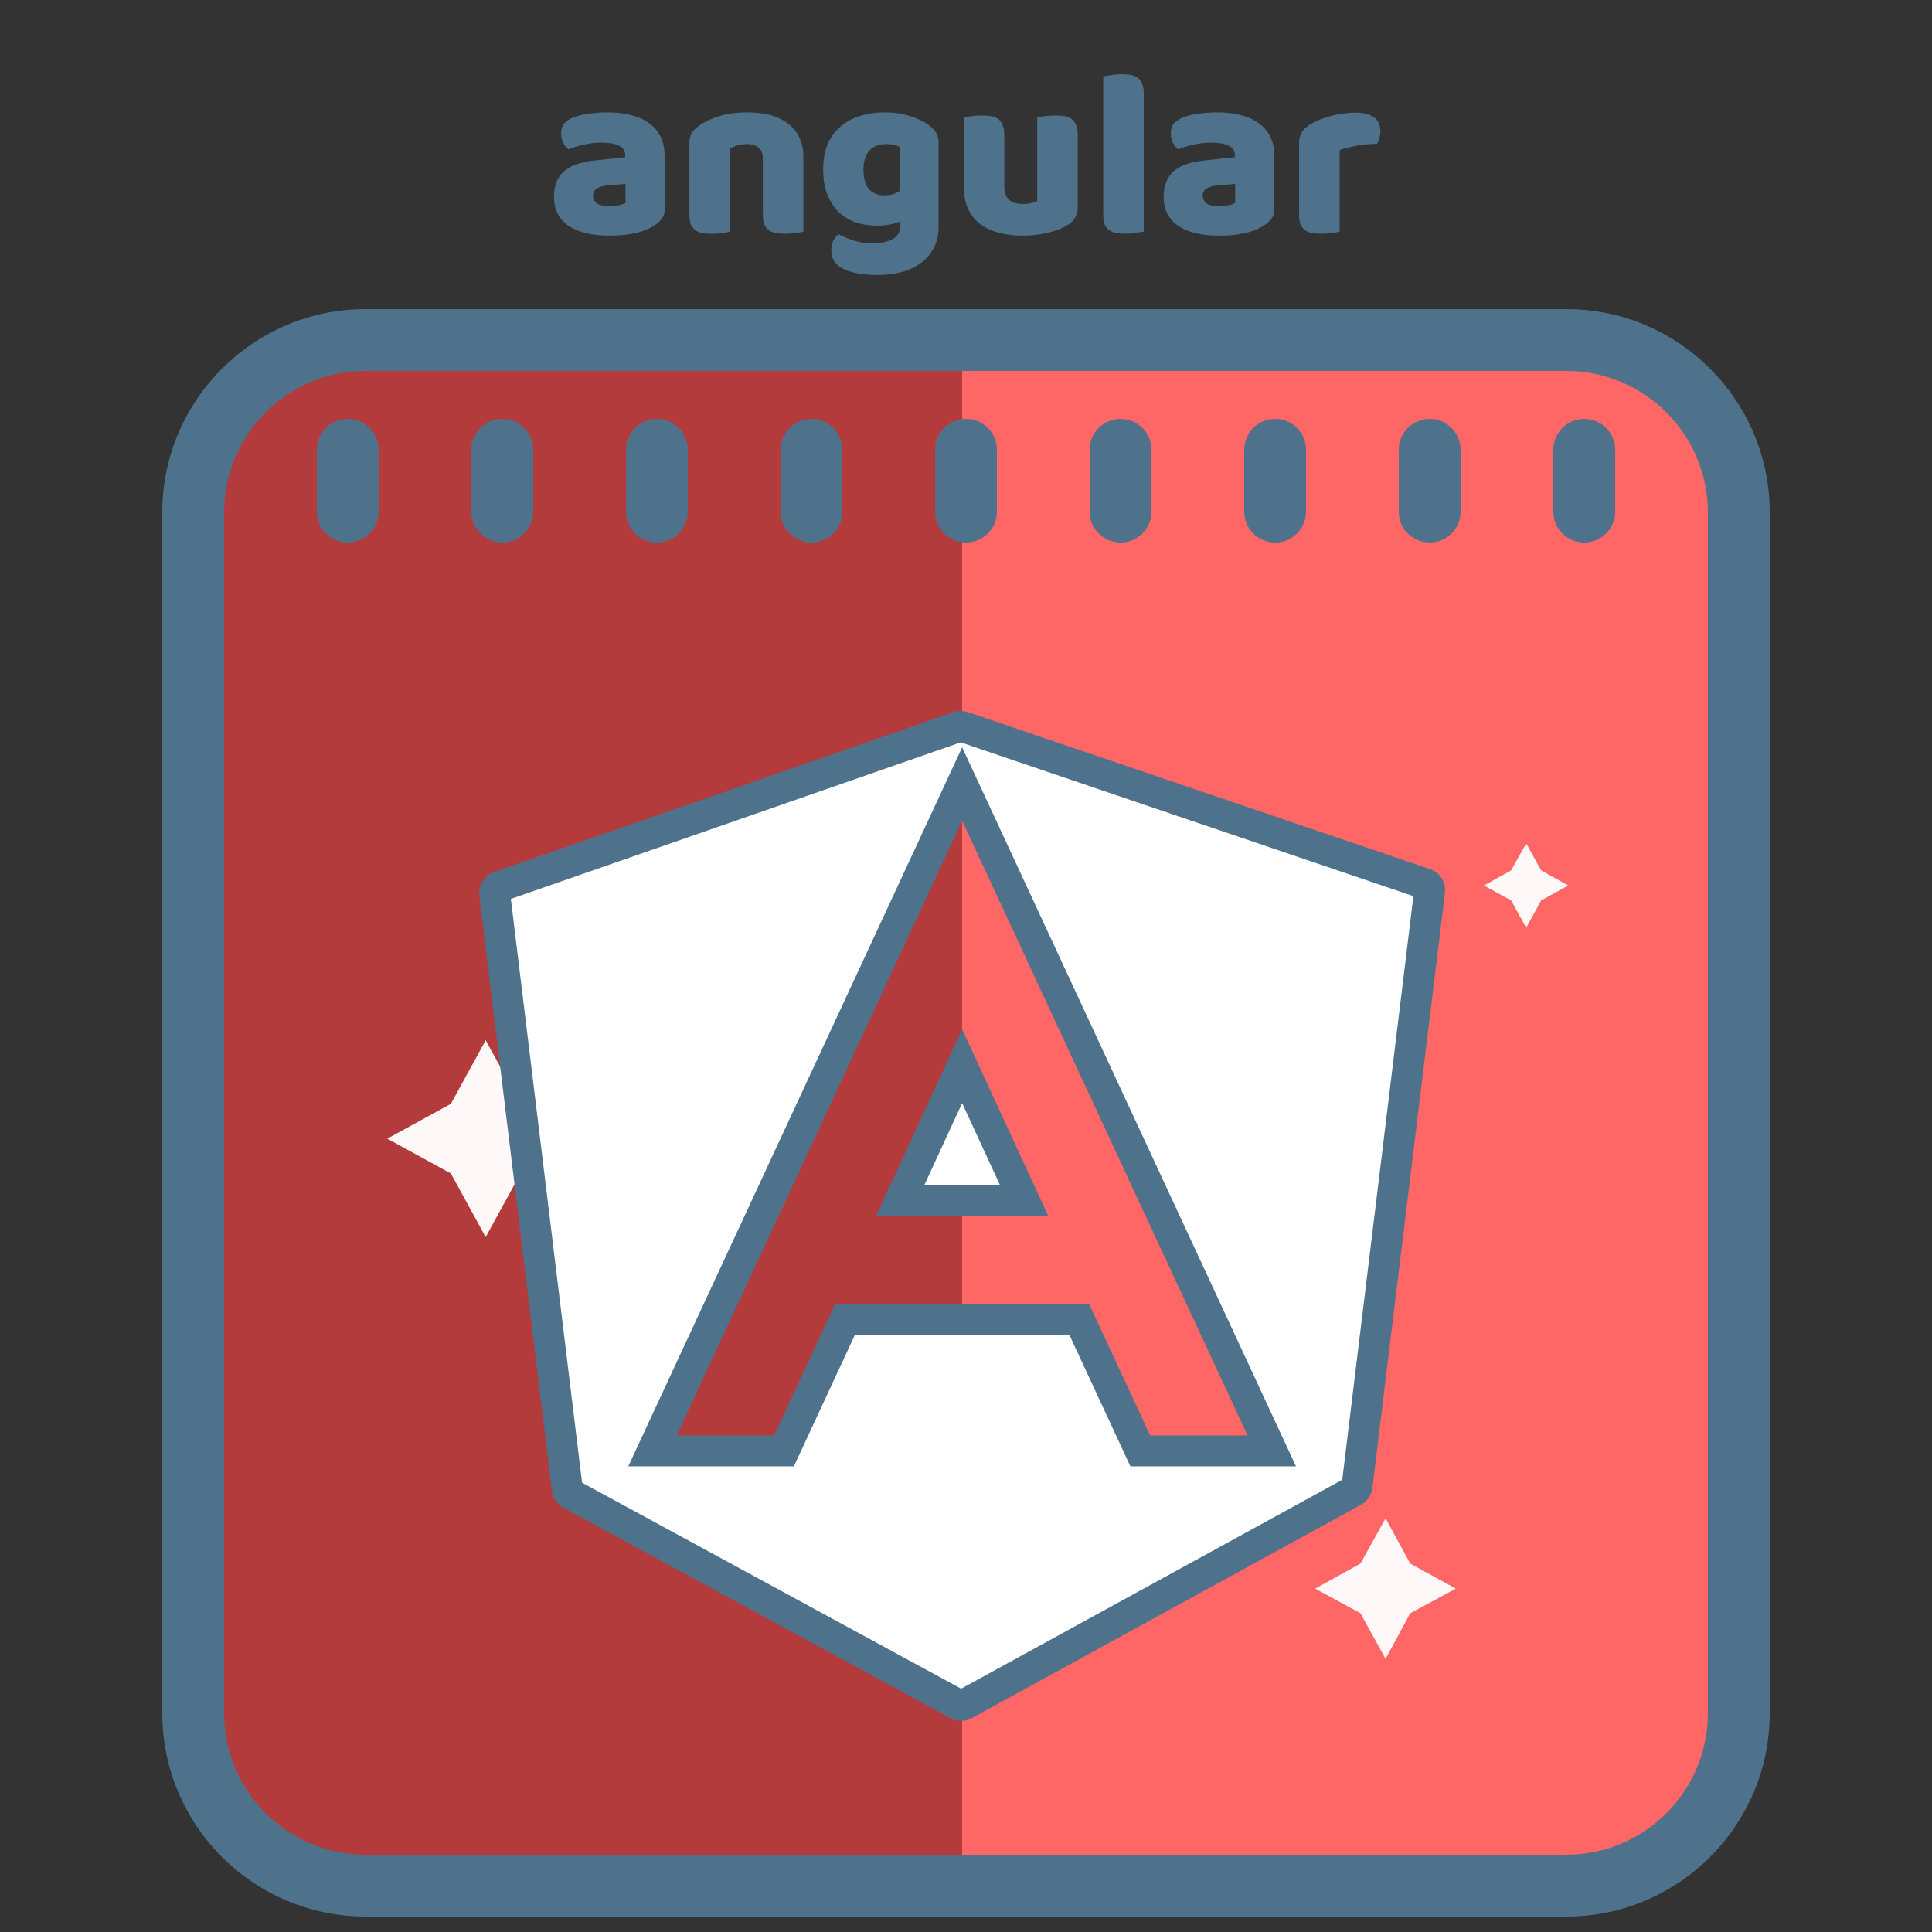 <svg width="250" height="250" viewBox="0 0 250 250" fill="none" xmlns="http://www.w3.org/2000/svg">
<rect x="0" y="0" width="250" height="250" fill="#333333" stroke="none"/>
<path d="M78.842 26.667C79.192 26.667 79.572 26.637 79.984 26.575C80.416 26.493 80.735 26.39 80.94 26.266V23.798L78.719 23.983C78.143 24.024 77.669 24.147 77.299 24.353C76.929 24.559 76.744 24.867 76.744 25.279C76.744 25.69 76.898 26.03 77.207 26.297C77.536 26.544 78.081 26.667 78.842 26.667ZM78.595 14.541C79.706 14.541 80.714 14.654 81.619 14.88C82.545 15.106 83.327 15.456 83.964 15.929C84.623 16.382 85.127 16.968 85.476 17.688C85.826 18.387 86.001 19.221 86.001 20.187V27.099C86.001 27.634 85.847 28.077 85.538 28.426C85.25 28.755 84.9 29.043 84.489 29.29C83.152 30.093 81.269 30.494 78.842 30.494C77.752 30.494 76.764 30.391 75.88 30.185C75.016 29.979 74.265 29.671 73.627 29.259C73.01 28.848 72.527 28.323 72.177 27.686C71.848 27.048 71.683 26.307 71.683 25.464C71.683 24.045 72.105 22.954 72.948 22.193C73.792 21.432 75.098 20.959 76.867 20.774L80.909 20.342V20.126C80.909 19.529 80.642 19.107 80.107 18.861C79.593 18.593 78.842 18.459 77.855 18.459C77.073 18.459 76.312 18.542 75.571 18.706C74.831 18.871 74.162 19.077 73.566 19.323C73.298 19.138 73.072 18.861 72.887 18.49C72.701 18.099 72.609 17.698 72.609 17.287C72.609 16.752 72.732 16.33 72.979 16.022C73.247 15.693 73.648 15.415 74.183 15.189C74.779 14.962 75.479 14.798 76.281 14.695C77.104 14.592 77.875 14.541 78.595 14.541ZM98.712 20.496C98.712 19.858 98.527 19.395 98.157 19.107C97.807 18.799 97.324 18.645 96.707 18.645C96.295 18.645 95.884 18.696 95.472 18.799C95.082 18.902 94.742 19.056 94.454 19.262V29.969C94.248 30.031 93.919 30.093 93.467 30.154C93.035 30.216 92.582 30.247 92.109 30.247C91.656 30.247 91.245 30.216 90.875 30.154C90.525 30.093 90.227 29.969 89.98 29.784C89.733 29.599 89.537 29.352 89.394 29.043C89.27 28.714 89.208 28.293 89.208 27.778V18.521C89.208 17.966 89.322 17.513 89.548 17.163C89.795 16.814 90.124 16.495 90.535 16.207C91.235 15.713 92.109 15.312 93.158 15.003C94.228 14.695 95.411 14.541 96.707 14.541C99.031 14.541 100.821 15.055 102.076 16.083C103.331 17.091 103.958 18.501 103.958 20.311V29.969C103.752 30.031 103.423 30.093 102.971 30.154C102.539 30.216 102.086 30.247 101.613 30.247C101.16 30.247 100.749 30.216 100.379 30.154C100.029 30.093 99.731 29.969 99.484 29.784C99.237 29.599 99.041 29.352 98.897 29.043C98.774 28.714 98.712 28.293 98.712 27.778V20.496ZM114.511 14.541C115.684 14.541 116.743 14.695 117.69 15.003C118.657 15.291 119.469 15.672 120.127 16.145C120.539 16.433 120.858 16.752 121.084 17.102C121.331 17.451 121.454 17.904 121.454 18.459V29.259C121.454 30.35 121.249 31.286 120.837 32.067C120.426 32.87 119.86 33.528 119.14 34.042C118.441 34.577 117.607 34.968 116.641 35.215C115.694 35.462 114.676 35.585 113.586 35.585C111.714 35.585 110.243 35.328 109.173 34.814C108.103 34.32 107.569 33.507 107.569 32.376C107.569 31.903 107.661 31.481 107.846 31.111C108.052 30.761 108.278 30.494 108.525 30.309C109.122 30.638 109.79 30.915 110.531 31.142C111.292 31.368 112.074 31.481 112.876 31.481C113.987 31.481 114.871 31.296 115.53 30.926C116.188 30.555 116.517 29.959 116.517 29.136V28.642C115.674 29.013 114.645 29.198 113.431 29.198C112.506 29.198 111.621 29.064 110.778 28.797C109.955 28.509 109.225 28.077 108.587 27.501C107.97 26.904 107.466 26.143 107.075 25.217C106.705 24.291 106.519 23.191 106.519 21.915C106.519 20.661 106.715 19.57 107.106 18.645C107.517 17.719 108.073 16.958 108.772 16.361C109.492 15.744 110.335 15.291 111.302 15.003C112.29 14.695 113.359 14.541 114.511 14.541ZM116.425 19.015C116.281 18.933 116.065 18.85 115.777 18.768C115.509 18.686 115.17 18.645 114.758 18.645C113.75 18.645 112.989 18.933 112.475 19.509C111.981 20.064 111.734 20.866 111.734 21.915C111.734 23.109 111.981 23.973 112.475 24.507C112.989 25.022 113.637 25.279 114.419 25.279C115.262 25.279 115.931 25.083 116.425 24.693V19.015ZM124.706 15.219C124.912 15.158 125.231 15.096 125.663 15.034C126.115 14.973 126.578 14.942 127.051 14.942C127.504 14.942 127.905 14.973 128.255 15.034C128.625 15.096 128.934 15.219 129.18 15.405C129.427 15.59 129.612 15.847 129.736 16.176C129.88 16.485 129.952 16.896 129.952 17.41V24.045C129.952 24.888 130.158 25.495 130.569 25.865C130.98 26.215 131.577 26.39 132.359 26.39C132.832 26.39 133.212 26.349 133.5 26.266C133.809 26.184 134.046 26.102 134.21 26.019V15.219C134.416 15.158 134.735 15.096 135.167 15.034C135.619 14.973 136.082 14.942 136.555 14.942C137.008 14.942 137.409 14.973 137.759 15.034C138.129 15.096 138.438 15.219 138.684 15.405C138.931 15.59 139.116 15.847 139.24 16.176C139.384 16.485 139.456 16.896 139.456 17.41V26.791C139.456 27.819 139.024 28.591 138.16 29.105C137.44 29.558 136.576 29.897 135.568 30.123C134.58 30.37 133.5 30.494 132.328 30.494C131.217 30.494 130.188 30.37 129.242 30.123C128.316 29.877 127.514 29.496 126.835 28.982C126.156 28.467 125.632 27.809 125.262 27.007C124.891 26.184 124.706 25.197 124.706 24.045V15.219ZM148.004 29.969C147.778 30.01 147.439 30.062 146.986 30.123C146.554 30.206 146.112 30.247 145.659 30.247C145.207 30.247 144.795 30.216 144.425 30.154C144.075 30.093 143.777 29.969 143.53 29.784C143.283 29.599 143.088 29.352 142.944 29.043C142.82 28.714 142.759 28.293 142.759 27.778V9.881C142.985 9.84 143.314 9.789 143.746 9.727C144.199 9.645 144.651 9.603 145.104 9.603C145.556 9.603 145.957 9.634 146.307 9.696C146.677 9.758 146.986 9.881 147.233 10.066C147.48 10.251 147.665 10.509 147.788 10.838C147.932 11.146 148.004 11.558 148.004 12.072V29.969ZM157.733 26.667C158.082 26.667 158.463 26.637 158.874 26.575C159.306 26.493 159.625 26.39 159.831 26.266V23.798L157.609 23.983C157.033 24.024 156.56 24.147 156.19 24.353C155.82 24.559 155.634 24.867 155.634 25.279C155.634 25.69 155.789 26.03 156.097 26.297C156.426 26.544 156.972 26.667 157.733 26.667ZM157.486 14.541C158.597 14.541 159.605 14.654 160.51 14.88C161.436 15.106 162.217 15.456 162.855 15.929C163.513 16.382 164.017 16.968 164.367 17.688C164.717 18.387 164.892 19.221 164.892 20.187V27.099C164.892 27.634 164.737 28.077 164.429 28.426C164.141 28.755 163.791 29.043 163.38 29.29C162.042 30.093 160.16 30.494 157.733 30.494C156.642 30.494 155.655 30.391 154.77 30.185C153.906 29.979 153.156 29.671 152.518 29.259C151.901 28.848 151.417 28.323 151.068 27.686C150.738 27.048 150.574 26.307 150.574 25.464C150.574 24.045 150.996 22.954 151.839 22.193C152.682 21.432 153.989 20.959 155.758 20.774L159.8 20.342V20.126C159.8 19.529 159.533 19.107 158.998 18.861C158.484 18.593 157.733 18.459 156.745 18.459C155.964 18.459 155.202 18.542 154.462 18.706C153.721 18.871 153.053 19.077 152.456 19.323C152.189 19.138 151.962 18.861 151.777 18.49C151.592 18.099 151.5 17.698 151.5 17.287C151.5 16.752 151.623 16.33 151.87 16.022C152.137 15.693 152.538 15.415 153.073 15.189C153.67 14.962 154.369 14.798 155.172 14.695C155.994 14.592 156.766 14.541 157.486 14.541ZM173.345 29.969C173.139 30.031 172.81 30.093 172.357 30.154C171.925 30.216 171.473 30.247 171 30.247C170.547 30.247 170.136 30.216 169.765 30.154C169.416 30.093 169.117 29.969 168.87 29.784C168.624 29.599 168.428 29.352 168.284 29.043C168.161 28.714 168.099 28.293 168.099 27.778V18.521C168.099 18.048 168.181 17.647 168.346 17.318C168.531 16.968 168.788 16.659 169.117 16.392C169.446 16.125 169.848 15.888 170.321 15.682C170.814 15.456 171.339 15.261 171.894 15.096C172.45 14.931 173.026 14.808 173.622 14.726C174.219 14.623 174.816 14.571 175.412 14.571C176.4 14.571 177.181 14.767 177.757 15.158C178.333 15.528 178.621 16.145 178.621 17.009C178.621 17.297 178.58 17.585 178.498 17.873C178.416 18.141 178.313 18.387 178.189 18.614C177.757 18.614 177.315 18.634 176.862 18.675C176.41 18.717 175.968 18.778 175.536 18.861C175.104 18.943 174.692 19.035 174.301 19.138C173.931 19.221 173.612 19.323 173.345 19.447V29.969Z" fill="#4E728C"/>
<path d="M25 66C25 53.85 34.85 44 47 44H202C214.15 44 224 53.85 224 66V222C224 234.15 214.15 244 202 244H47C34.85 244 25 234.15 25 222V66Z" fill="#B33B3B"/>
<path d="M124.493 44.059H202.495C214.645 44.059 224.495 53.908 224.495 66.058V222.063C224.495 234.213 214.645 244.063 202.495 244.063H124.493V44.059Z" fill="#FF6666"/>
<path d="M202.696 248H47.308C32.804 248 21 236.196 21 221.692V66.308C21 51.804 32.804 40 47.308 40H202.696C217.2 40 229 51.8 229 66.304V221.7C229 236.2 217.2 248 202.696 248ZM47.308 48C37.212 48 29 56.212 29 66.308V221.692C29 231.788 37.212 240 47.308 240H202.696C212.788 240 221 231.788 221 221.696V66.304C221 56.212 212.788 48 202.696 48H47.308Z" fill="#4E728C"/>
<path d="M62.847 134.606L67.352 142.837L75.583 147.341L67.352 151.846L62.847 160.077L58.343 151.846L50.112 147.341L58.343 142.837L62.847 134.606ZM179.293 196.464L182.48 202.322L188.382 205.568L182.48 208.755L179.293 214.657L176.047 208.755L170.189 205.568L176.047 202.322L179.293 196.464ZM197.493 109.135L199.425 112.635L202.937 114.586L199.422 116.511L197.493 120.051L195.536 116.511L192.021 114.586L195.536 112.635L197.493 109.135Z" fill="#FFF8F8"/>
<path d="M65 54.205C62.792 54.205 61 55.997 61 58.205V66.205C61 68.413 62.792 70.205 65 70.205C67.208 70.205 69 68.413 69 66.205V58.205C69 55.997 67.208 54.205 65 54.205ZM45 54.205C42.792 54.205 41 55.997 41 58.205V66.205C41 68.413 42.792 70.205 45 70.205C47.208 70.205 49 68.413 49 66.205V58.205C49 55.997 47.208 54.205 45 54.205ZM125 54.205C122.792 54.205 121 55.997 121 58.205V66.205C121 68.413 122.792 70.205 125 70.205C127.208 70.205 129 68.413 129 66.205V58.205C129 55.997 127.208 54.205 125 54.205ZM145 54.205C142.792 54.205 141 55.997 141 58.205V66.205C141 68.413 142.792 70.205 145 70.205C147.208 70.205 149 68.413 149 66.205V58.205C149 55.997 147.208 54.205 145 54.205ZM165 54.205C162.792 54.205 161 55.997 161 58.205V66.205C161 68.413 162.792 70.205 165 70.205C167.208 70.205 169 68.413 169 66.205V58.205C169 55.997 167.208 54.205 165 54.205ZM185 54.205C182.792 54.205 181 55.997 181 58.205V66.205C181 68.413 182.792 70.205 185 70.205C187.208 70.205 189 68.413 189 66.205V58.205C189 55.997 187.208 54.205 185 54.205ZM205 54.205C202.792 54.205 201 55.997 201 58.205V66.205C201 68.413 202.792 70.205 205 70.205C207.208 70.205 209 68.413 209 66.205V58.205C209 55.997 207.208 54.205 205 54.205ZM85 54.205C82.792 54.205 81 55.997 81 58.205V66.205C81 68.413 82.792 70.205 85 70.205C87.208 70.205 89 68.413 89 66.205V58.205C89 55.997 87.208 54.205 85 54.205ZM105 54.205C102.792 54.205 101 55.997 101 58.205V66.205C101 68.413 102.792 70.205 105 70.205C107.208 70.205 109 68.413 109 66.205V58.205C109 55.997 107.208 54.205 105 54.205Z" fill="#4E728C"/>
<path d="M64.564 114.742L64.566 114.741L124.02 94.048C124.021 94.048 124.022 94.047 124.024 94.047C124.114 94.017 124.212 94.001 124.309 94C124.416 93.999 124.508 94.015 124.585 94.04C124.586 94.041 124.588 94.041 124.589 94.042L184.426 114.368L184.428 114.369C184.807 114.497 185.042 114.875 184.994 115.264L184.993 115.268L175.599 192.317L175.599 192.323C175.568 192.581 175.41 192.82 175.169 192.953C175.168 192.953 175.168 192.954 175.167 192.954L124.776 220.574L124.773 220.576C124.653 220.642 124.513 220.678 124.372 220.678C124.231 220.678 124.095 220.643 123.979 220.579L123.974 220.576L73.835 193.327L73.831 193.324C73.602 193.201 73.441 192.969 73.407 192.69L73.406 192.689L64.007 115.634L64.006 115.63C63.959 115.245 64.188 114.872 64.564 114.742ZM126.314 105.357L124.5 101.45L122.686 105.357L85.754 184.903L84.434 187.745H87.568H100.175H101.451L101.989 186.587L109.353 170.722H139.648L147.012 186.587L147.549 187.745H148.826H161.432H164.566L163.246 184.903L126.314 105.357ZM132.512 155.336H116.489L124.5 137.964L132.512 155.336Z" fill="white" stroke="#4E728C" stroke-width="4"/>
</svg>
